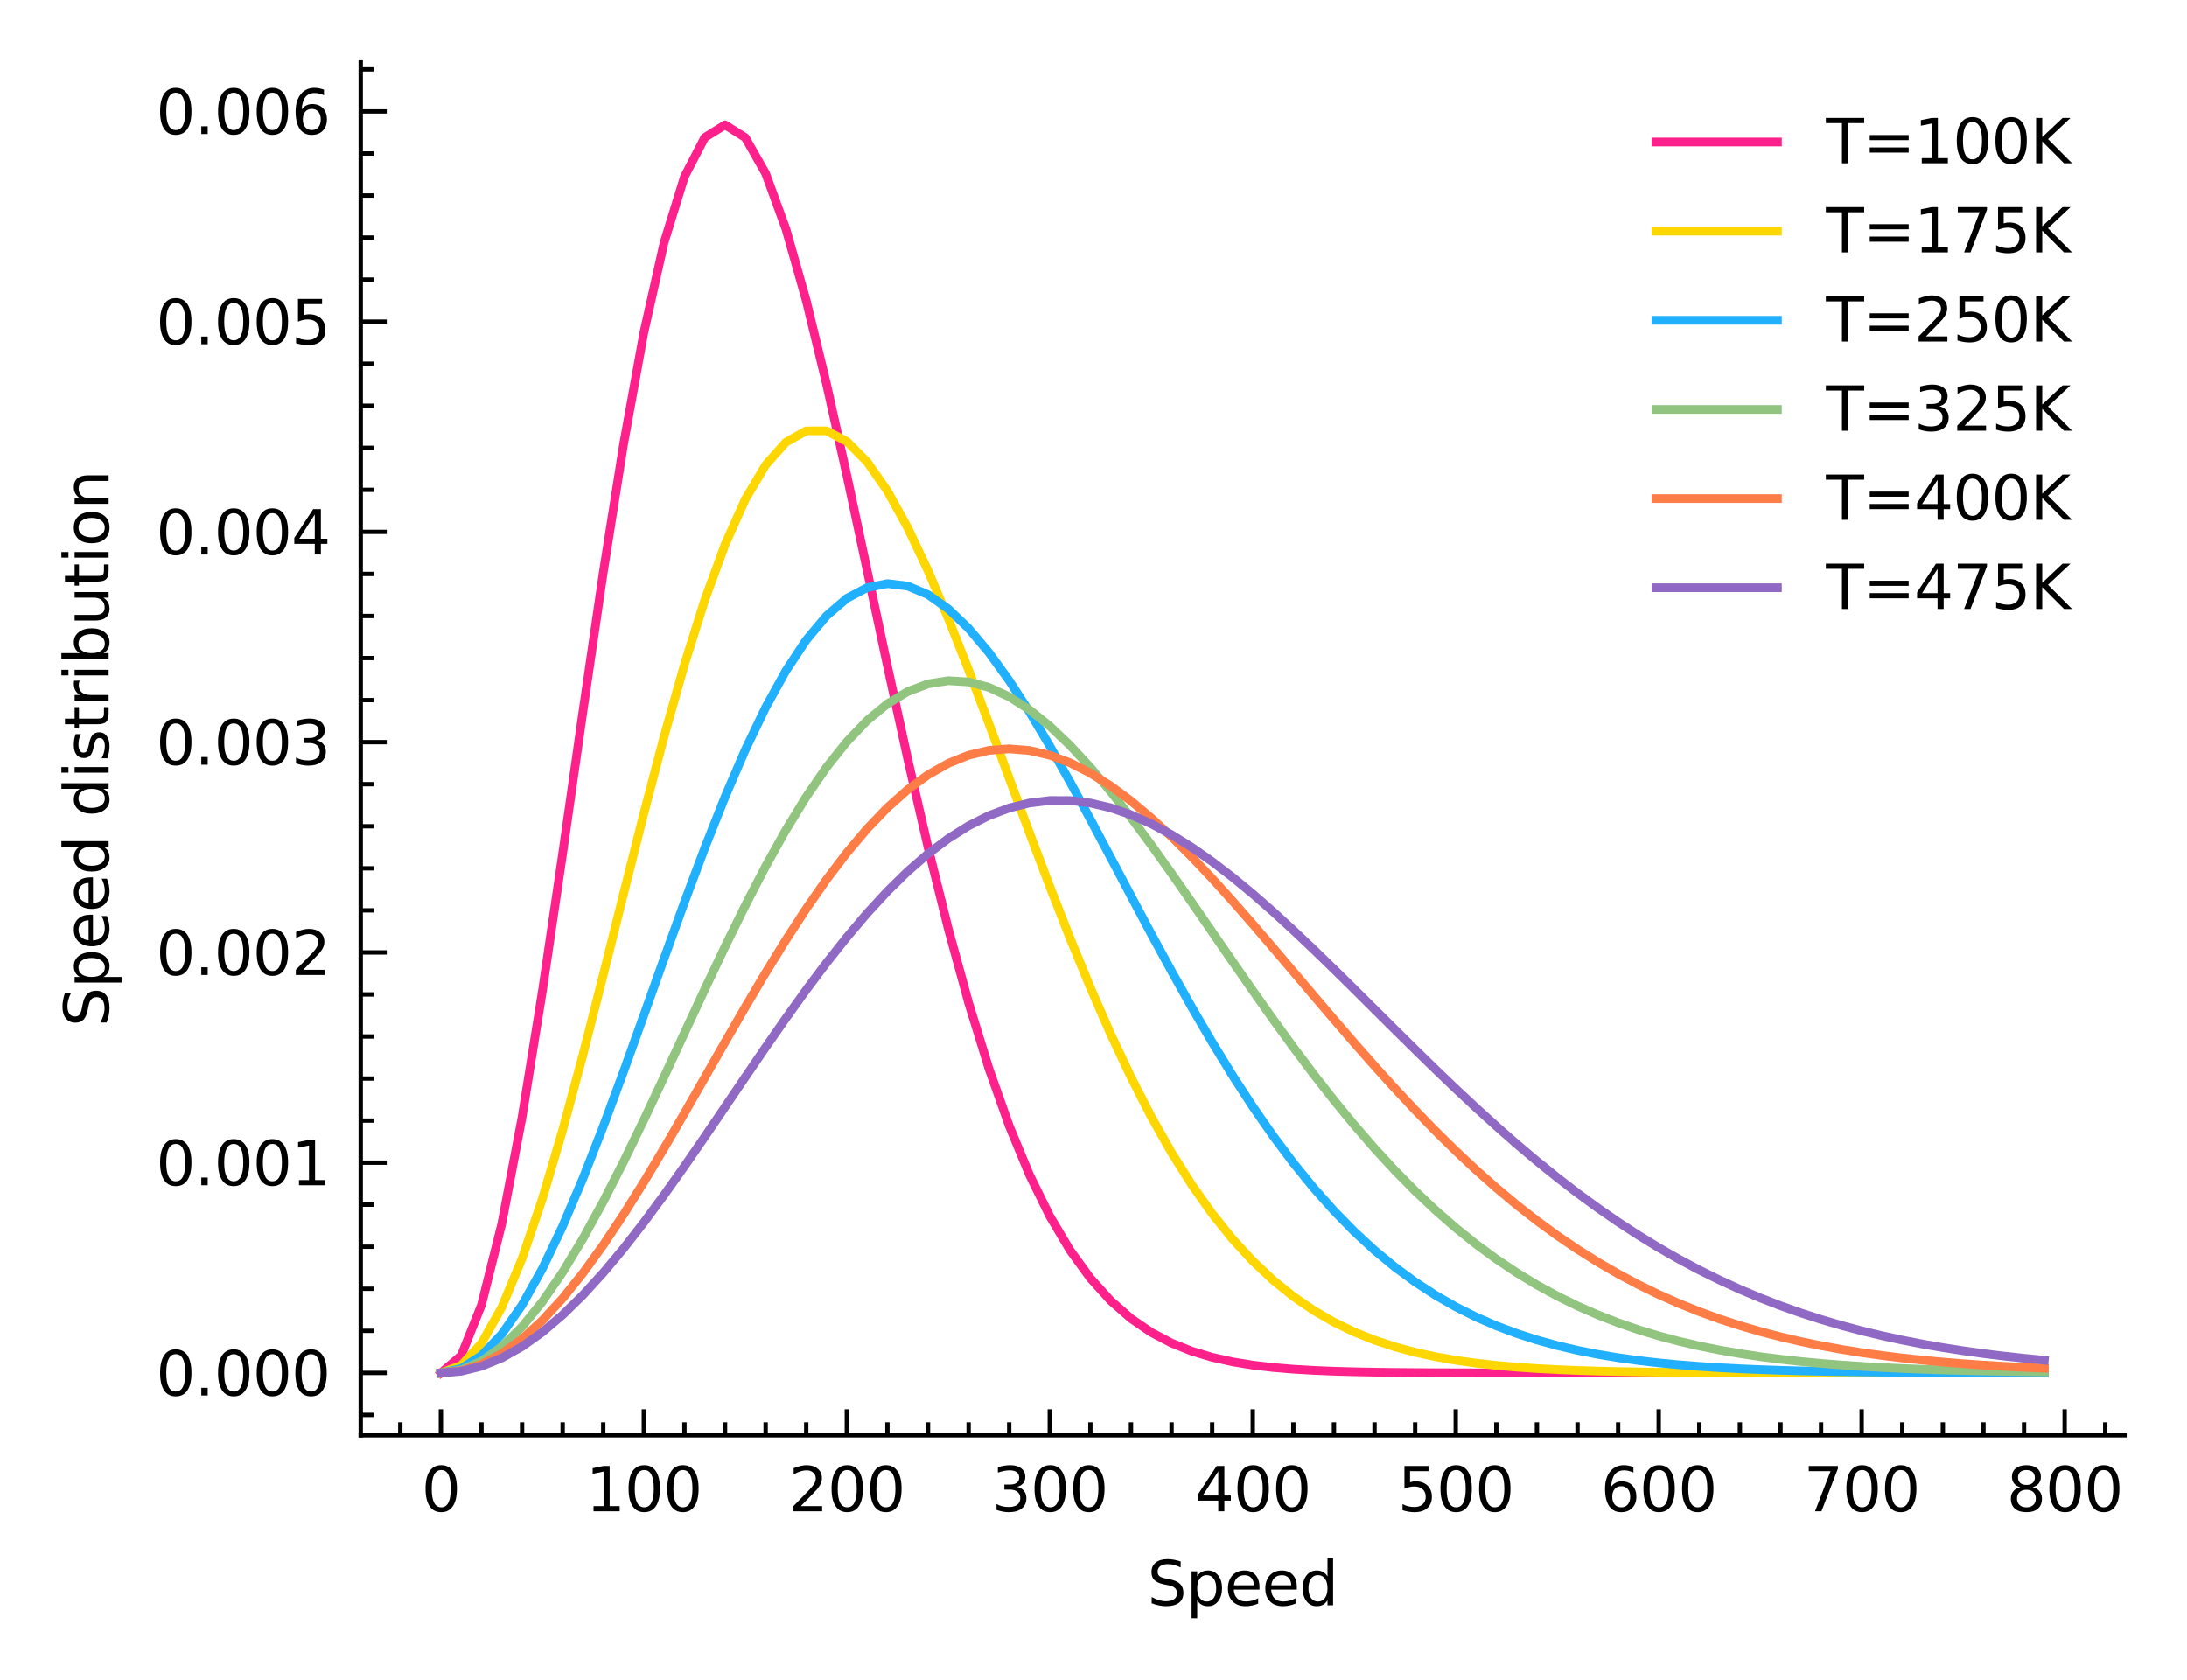 <?xml version="1.0" encoding="utf-8" standalone="no"?>
<!DOCTYPE svg PUBLIC "-//W3C//DTD SVG 1.1//EN"
  "http://www.w3.org/Graphics/SVG/1.1/DTD/svg11.dtd">
<svg xmlns:xlink="http://www.w3.org/1999/xlink" width="252pt" height="193.68pt" viewBox="0 0 252 193.68" xmlns="http://www.w3.org/2000/svg" version="1.1">
 <defs>
  <style type="text/css">*{stroke-linejoin: round; stroke-linecap: butt}</style>
 </defs>
 <g id="figure_1">
  <g id="patch_1">
   <path d="M 0 193.68 
L 252 193.68 
L 252 0 
L 0 0 
z
" style="fill: #ffffff"/>
  </g>
  <g id="axes_1">
   <g id="patch_2">
    <path d="M 41.565 165.431 
L 244.8 165.431 
L 244.8 7.2 
L 41.565 7.2 
z
" style="fill: #ffffff"/>
   </g>
   <g id="matplotlib.axis_1">
    <g id="xtick_1">
     <g id="line2d_1">
      <defs>
       <path id="m19a505dc4f" d="M 0 0 
L 0 -3 
" style="stroke: #000000; stroke-width: 0.5"/>
      </defs>
      <g>
       <use xlink:href="#m19a505dc4f" x="50.803" y="165.431" style="stroke: #000000; stroke-width: 0.5"/>
      </g>
     </g>
     <g id="text_1">
      <!-- $\mathdefault{0}$ -->
      <g transform="translate(48.563 174.25) scale(0.07 -0.07)">
       <defs>
        <path id="DejaVuSans-30" d="M 2034 4250 
Q 1547 4250 1301 3770 
Q 1056 3291 1056 2328 
Q 1056 1369 1301 889 
Q 1547 409 2034 409 
Q 2525 409 2770 889 
Q 3016 1369 3016 2328 
Q 3016 3291 2770 3770 
Q 2525 4250 2034 4250 
z
M 2034 4750 
Q 2819 4750 3233 4129 
Q 3647 3509 3647 2328 
Q 3647 1150 3233 529 
Q 2819 -91 2034 -91 
Q 1250 -91 836 529 
Q 422 1150 422 2328 
Q 422 3509 836 4129 
Q 1250 4750 2034 4750 
z
" transform="scale(0.016)"/>
       </defs>
       <use xlink:href="#DejaVuSans-30" transform="translate(0 0.781)"/>
      </g>
     </g>
    </g>
    <g id="xtick_2">
     <g id="line2d_2">
      <g>
       <use xlink:href="#m19a505dc4f" x="74.19" y="165.431" style="stroke: #000000; stroke-width: 0.5"/>
      </g>
     </g>
     <g id="text_2">
      <!-- $\mathdefault{100}$ -->
      <g transform="translate(67.505 174.25) scale(0.07 -0.07)">
       <defs>
        <path id="DejaVuSans-31" d="M 794 531 
L 1825 531 
L 1825 4091 
L 703 3866 
L 703 4441 
L 1819 4666 
L 2450 4666 
L 2450 531 
L 3481 531 
L 3481 0 
L 794 0 
L 794 531 
z
" transform="scale(0.016)"/>
       </defs>
       <use xlink:href="#DejaVuSans-31" transform="translate(0 0.781)"/>
       <use xlink:href="#DejaVuSans-30" transform="translate(63.623 0.781)"/>
       <use xlink:href="#DejaVuSans-30" transform="translate(127.246 0.781)"/>
      </g>
     </g>
    </g>
    <g id="xtick_3">
     <g id="line2d_3">
      <g>
       <use xlink:href="#m19a505dc4f" x="97.577" y="165.431" style="stroke: #000000; stroke-width: 0.5"/>
      </g>
     </g>
     <g id="text_3">
      <!-- $\mathdefault{200}$ -->
      <g transform="translate(90.892 174.25) scale(0.07 -0.07)">
       <defs>
        <path id="DejaVuSans-32" d="M 1228 531 
L 3431 531 
L 3431 0 
L 469 0 
L 469 531 
Q 828 903 1448 1529 
Q 2069 2156 2228 2338 
Q 2531 2678 2651 2914 
Q 2772 3150 2772 3378 
Q 2772 3750 2511 3984 
Q 2250 4219 1831 4219 
Q 1534 4219 1204 4116 
Q 875 4013 500 3803 
L 500 4441 
Q 881 4594 1212 4672 
Q 1544 4750 1819 4750 
Q 2544 4750 2975 4387 
Q 3406 4025 3406 3419 
Q 3406 3131 3298 2873 
Q 3191 2616 2906 2266 
Q 2828 2175 2409 1742 
Q 1991 1309 1228 531 
z
" transform="scale(0.016)"/>
       </defs>
       <use xlink:href="#DejaVuSans-32" transform="translate(0 0.781)"/>
       <use xlink:href="#DejaVuSans-30" transform="translate(63.623 0.781)"/>
       <use xlink:href="#DejaVuSans-30" transform="translate(127.246 0.781)"/>
      </g>
     </g>
    </g>
    <g id="xtick_4">
     <g id="line2d_4">
      <g>
       <use xlink:href="#m19a505dc4f" x="120.964" y="165.431" style="stroke: #000000; stroke-width: 0.5"/>
      </g>
     </g>
     <g id="text_4">
      <!-- $\mathdefault{300}$ -->
      <g transform="translate(114.279 174.25) scale(0.07 -0.07)">
       <defs>
        <path id="DejaVuSans-33" d="M 2597 2516 
Q 3050 2419 3304 2112 
Q 3559 1806 3559 1356 
Q 3559 666 3084 287 
Q 2609 -91 1734 -91 
Q 1441 -91 1130 -33 
Q 819 25 488 141 
L 488 750 
Q 750 597 1062 519 
Q 1375 441 1716 441 
Q 2309 441 2620 675 
Q 2931 909 2931 1356 
Q 2931 1769 2642 2001 
Q 2353 2234 1838 2234 
L 1294 2234 
L 1294 2753 
L 1863 2753 
Q 2328 2753 2575 2939 
Q 2822 3125 2822 3475 
Q 2822 3834 2567 4026 
Q 2313 4219 1838 4219 
Q 1578 4219 1281 4162 
Q 984 4106 628 3988 
L 628 4550 
Q 988 4650 1302 4700 
Q 1616 4750 1894 4750 
Q 2613 4750 3031 4423 
Q 3450 4097 3450 3541 
Q 3450 3153 3228 2886 
Q 3006 2619 2597 2516 
z
" transform="scale(0.016)"/>
       </defs>
       <use xlink:href="#DejaVuSans-33" transform="translate(0 0.781)"/>
       <use xlink:href="#DejaVuSans-30" transform="translate(63.623 0.781)"/>
       <use xlink:href="#DejaVuSans-30" transform="translate(127.246 0.781)"/>
      </g>
     </g>
    </g>
    <g id="xtick_5">
     <g id="line2d_5">
      <g>
       <use xlink:href="#m19a505dc4f" x="144.352" y="165.431" style="stroke: #000000; stroke-width: 0.5"/>
      </g>
     </g>
     <g id="text_5">
      <!-- $\mathdefault{400}$ -->
      <g transform="translate(137.667 174.25) scale(0.07 -0.07)">
       <defs>
        <path id="DejaVuSans-34" d="M 2419 4116 
L 825 1625 
L 2419 1625 
L 2419 4116 
z
M 2253 4666 
L 3047 4666 
L 3047 1625 
L 3713 1625 
L 3713 1100 
L 3047 1100 
L 3047 0 
L 2419 0 
L 2419 1100 
L 313 1100 
L 313 1709 
L 2253 4666 
z
" transform="scale(0.016)"/>
       </defs>
       <use xlink:href="#DejaVuSans-34" transform="translate(0 0.781)"/>
       <use xlink:href="#DejaVuSans-30" transform="translate(63.623 0.781)"/>
       <use xlink:href="#DejaVuSans-30" transform="translate(127.246 0.781)"/>
      </g>
     </g>
    </g>
    <g id="xtick_6">
     <g id="line2d_6">
      <g>
       <use xlink:href="#m19a505dc4f" x="167.739" y="165.431" style="stroke: #000000; stroke-width: 0.5"/>
      </g>
     </g>
     <g id="text_6">
      <!-- $\mathdefault{500}$ -->
      <g transform="translate(161.054 174.25) scale(0.07 -0.07)">
       <defs>
        <path id="DejaVuSans-35" d="M 691 4666 
L 3169 4666 
L 3169 4134 
L 1269 4134 
L 1269 2991 
Q 1406 3038 1543 3061 
Q 1681 3084 1819 3084 
Q 2600 3084 3056 2656 
Q 3513 2228 3513 1497 
Q 3513 744 3044 326 
Q 2575 -91 1722 -91 
Q 1428 -91 1123 -41 
Q 819 9 494 109 
L 494 744 
Q 775 591 1075 516 
Q 1375 441 1709 441 
Q 2250 441 2565 725 
Q 2881 1009 2881 1497 
Q 2881 1984 2565 2268 
Q 2250 2553 1709 2553 
Q 1456 2553 1204 2497 
Q 953 2441 691 2322 
L 691 4666 
z
" transform="scale(0.016)"/>
       </defs>
       <use xlink:href="#DejaVuSans-35" transform="translate(0 0.781)"/>
       <use xlink:href="#DejaVuSans-30" transform="translate(63.623 0.781)"/>
       <use xlink:href="#DejaVuSans-30" transform="translate(127.246 0.781)"/>
      </g>
     </g>
    </g>
    <g id="xtick_7">
     <g id="line2d_7">
      <g>
       <use xlink:href="#m19a505dc4f" x="191.126" y="165.431" style="stroke: #000000; stroke-width: 0.5"/>
      </g>
     </g>
     <g id="text_7">
      <!-- $\mathdefault{600}$ -->
      <g transform="translate(184.441 174.25) scale(0.07 -0.07)">
       <defs>
        <path id="DejaVuSans-36" d="M 2113 2584 
Q 1688 2584 1439 2293 
Q 1191 2003 1191 1497 
Q 1191 994 1439 701 
Q 1688 409 2113 409 
Q 2538 409 2786 701 
Q 3034 994 3034 1497 
Q 3034 2003 2786 2293 
Q 2538 2584 2113 2584 
z
M 3366 4563 
L 3366 3988 
Q 3128 4100 2886 4159 
Q 2644 4219 2406 4219 
Q 1781 4219 1451 3797 
Q 1122 3375 1075 2522 
Q 1259 2794 1537 2939 
Q 1816 3084 2150 3084 
Q 2853 3084 3261 2657 
Q 3669 2231 3669 1497 
Q 3669 778 3244 343 
Q 2819 -91 2113 -91 
Q 1303 -91 875 529 
Q 447 1150 447 2328 
Q 447 3434 972 4092 
Q 1497 4750 2381 4750 
Q 2619 4750 2861 4703 
Q 3103 4656 3366 4563 
z
" transform="scale(0.016)"/>
       </defs>
       <use xlink:href="#DejaVuSans-36" transform="translate(0 0.781)"/>
       <use xlink:href="#DejaVuSans-30" transform="translate(63.623 0.781)"/>
       <use xlink:href="#DejaVuSans-30" transform="translate(127.246 0.781)"/>
      </g>
     </g>
    </g>
    <g id="xtick_8">
     <g id="line2d_8">
      <g>
       <use xlink:href="#m19a505dc4f" x="214.513" y="165.431" style="stroke: #000000; stroke-width: 0.5"/>
      </g>
     </g>
     <g id="text_8">
      <!-- $\mathdefault{700}$ -->
      <g transform="translate(207.828 174.25) scale(0.07 -0.07)">
       <defs>
        <path id="DejaVuSans-37" d="M 525 4666 
L 3525 4666 
L 3525 4397 
L 1831 0 
L 1172 0 
L 2766 4134 
L 525 4134 
L 525 4666 
z
" transform="scale(0.016)"/>
       </defs>
       <use xlink:href="#DejaVuSans-37" transform="translate(0 0.781)"/>
       <use xlink:href="#DejaVuSans-30" transform="translate(63.623 0.781)"/>
       <use xlink:href="#DejaVuSans-30" transform="translate(127.246 0.781)"/>
      </g>
     </g>
    </g>
    <g id="xtick_9">
     <g id="line2d_9">
      <g>
       <use xlink:href="#m19a505dc4f" x="237.901" y="165.431" style="stroke: #000000; stroke-width: 0.5"/>
      </g>
     </g>
     <g id="text_9">
      <!-- $\mathdefault{800}$ -->
      <g transform="translate(231.216 174.25) scale(0.07 -0.07)">
       <defs>
        <path id="DejaVuSans-38" d="M 2034 2216 
Q 1584 2216 1326 1975 
Q 1069 1734 1069 1313 
Q 1069 891 1326 650 
Q 1584 409 2034 409 
Q 2484 409 2743 651 
Q 3003 894 3003 1313 
Q 3003 1734 2745 1975 
Q 2488 2216 2034 2216 
z
M 1403 2484 
Q 997 2584 770 2862 
Q 544 3141 544 3541 
Q 544 4100 942 4425 
Q 1341 4750 2034 4750 
Q 2731 4750 3128 4425 
Q 3525 4100 3525 3541 
Q 3525 3141 3298 2862 
Q 3072 2584 2669 2484 
Q 3125 2378 3379 2068 
Q 3634 1759 3634 1313 
Q 3634 634 3220 271 
Q 2806 -91 2034 -91 
Q 1263 -91 848 271 
Q 434 634 434 1313 
Q 434 1759 690 2068 
Q 947 2378 1403 2484 
z
M 1172 3481 
Q 1172 3119 1398 2916 
Q 1625 2713 2034 2713 
Q 2441 2713 2670 2916 
Q 2900 3119 2900 3481 
Q 2900 3844 2670 4047 
Q 2441 4250 2034 4250 
Q 1625 4250 1398 4047 
Q 1172 3844 1172 3481 
z
" transform="scale(0.016)"/>
       </defs>
       <use xlink:href="#DejaVuSans-38" transform="translate(0 0.781)"/>
       <use xlink:href="#DejaVuSans-30" transform="translate(63.623 0.781)"/>
       <use xlink:href="#DejaVuSans-30" transform="translate(127.246 0.781)"/>
      </g>
     </g>
    </g>
    <g id="xtick_10">
     <g id="line2d_10">
      <defs>
       <path id="me616d2ace2" d="M 0 0 
L 0 -1.5 
" style="stroke: #000000; stroke-width: 0.5"/>
      </defs>
      <g>
       <use xlink:href="#me616d2ace2" x="46.125" y="165.431" style="stroke: #000000; stroke-width: 0.5"/>
      </g>
     </g>
    </g>
    <g id="xtick_11">
     <g id="line2d_11">
      <g>
       <use xlink:href="#me616d2ace2" x="55.48" y="165.431" style="stroke: #000000; stroke-width: 0.5"/>
      </g>
     </g>
    </g>
    <g id="xtick_12">
     <g id="line2d_12">
      <g>
       <use xlink:href="#me616d2ace2" x="60.158" y="165.431" style="stroke: #000000; stroke-width: 0.5"/>
      </g>
     </g>
    </g>
    <g id="xtick_13">
     <g id="line2d_13">
      <g>
       <use xlink:href="#me616d2ace2" x="64.835" y="165.431" style="stroke: #000000; stroke-width: 0.5"/>
      </g>
     </g>
    </g>
    <g id="xtick_14">
     <g id="line2d_14">
      <g>
       <use xlink:href="#me616d2ace2" x="69.512" y="165.431" style="stroke: #000000; stroke-width: 0.5"/>
      </g>
     </g>
    </g>
    <g id="xtick_15">
     <g id="line2d_15">
      <g>
       <use xlink:href="#me616d2ace2" x="78.867" y="165.431" style="stroke: #000000; stroke-width: 0.5"/>
      </g>
     </g>
    </g>
    <g id="xtick_16">
     <g id="line2d_16">
      <g>
       <use xlink:href="#me616d2ace2" x="83.545" y="165.431" style="stroke: #000000; stroke-width: 0.5"/>
      </g>
     </g>
    </g>
    <g id="xtick_17">
     <g id="line2d_17">
      <g>
       <use xlink:href="#me616d2ace2" x="88.222" y="165.431" style="stroke: #000000; stroke-width: 0.5"/>
      </g>
     </g>
    </g>
    <g id="xtick_18">
     <g id="line2d_18">
      <g>
       <use xlink:href="#me616d2ace2" x="92.9" y="165.431" style="stroke: #000000; stroke-width: 0.5"/>
      </g>
     </g>
    </g>
    <g id="xtick_19">
     <g id="line2d_19">
      <g>
       <use xlink:href="#me616d2ace2" x="102.255" y="165.431" style="stroke: #000000; stroke-width: 0.5"/>
      </g>
     </g>
    </g>
    <g id="xtick_20">
     <g id="line2d_20">
      <g>
       <use xlink:href="#me616d2ace2" x="106.932" y="165.431" style="stroke: #000000; stroke-width: 0.5"/>
      </g>
     </g>
    </g>
    <g id="xtick_21">
     <g id="line2d_21">
      <g>
       <use xlink:href="#me616d2ace2" x="111.61" y="165.431" style="stroke: #000000; stroke-width: 0.5"/>
      </g>
     </g>
    </g>
    <g id="xtick_22">
     <g id="line2d_22">
      <g>
       <use xlink:href="#me616d2ace2" x="116.287" y="165.431" style="stroke: #000000; stroke-width: 0.5"/>
      </g>
     </g>
    </g>
    <g id="xtick_23">
     <g id="line2d_23">
      <g>
       <use xlink:href="#me616d2ace2" x="125.642" y="165.431" style="stroke: #000000; stroke-width: 0.5"/>
      </g>
     </g>
    </g>
    <g id="xtick_24">
     <g id="line2d_24">
      <g>
       <use xlink:href="#me616d2ace2" x="130.319" y="165.431" style="stroke: #000000; stroke-width: 0.5"/>
      </g>
     </g>
    </g>
    <g id="xtick_25">
     <g id="line2d_25">
      <g>
       <use xlink:href="#me616d2ace2" x="134.997" y="165.431" style="stroke: #000000; stroke-width: 0.5"/>
      </g>
     </g>
    </g>
    <g id="xtick_26">
     <g id="line2d_26">
      <g>
       <use xlink:href="#me616d2ace2" x="139.674" y="165.431" style="stroke: #000000; stroke-width: 0.5"/>
      </g>
     </g>
    </g>
    <g id="xtick_27">
     <g id="line2d_27">
      <g>
       <use xlink:href="#me616d2ace2" x="149.029" y="165.431" style="stroke: #000000; stroke-width: 0.5"/>
      </g>
     </g>
    </g>
    <g id="xtick_28">
     <g id="line2d_28">
      <g>
       <use xlink:href="#me616d2ace2" x="153.707" y="165.431" style="stroke: #000000; stroke-width: 0.5"/>
      </g>
     </g>
    </g>
    <g id="xtick_29">
     <g id="line2d_29">
      <g>
       <use xlink:href="#me616d2ace2" x="158.384" y="165.431" style="stroke: #000000; stroke-width: 0.5"/>
      </g>
     </g>
    </g>
    <g id="xtick_30">
     <g id="line2d_30">
      <g>
       <use xlink:href="#me616d2ace2" x="163.062" y="165.431" style="stroke: #000000; stroke-width: 0.5"/>
      </g>
     </g>
    </g>
    <g id="xtick_31">
     <g id="line2d_31">
      <g>
       <use xlink:href="#me616d2ace2" x="172.416" y="165.431" style="stroke: #000000; stroke-width: 0.5"/>
      </g>
     </g>
    </g>
    <g id="xtick_32">
     <g id="line2d_32">
      <g>
       <use xlink:href="#me616d2ace2" x="177.094" y="165.431" style="stroke: #000000; stroke-width: 0.5"/>
      </g>
     </g>
    </g>
    <g id="xtick_33">
     <g id="line2d_33">
      <g>
       <use xlink:href="#me616d2ace2" x="181.771" y="165.431" style="stroke: #000000; stroke-width: 0.5"/>
      </g>
     </g>
    </g>
    <g id="xtick_34">
     <g id="line2d_34">
      <g>
       <use xlink:href="#me616d2ace2" x="186.449" y="165.431" style="stroke: #000000; stroke-width: 0.5"/>
      </g>
     </g>
    </g>
    <g id="xtick_35">
     <g id="line2d_35">
      <g>
       <use xlink:href="#me616d2ace2" x="195.804" y="165.431" style="stroke: #000000; stroke-width: 0.5"/>
      </g>
     </g>
    </g>
    <g id="xtick_36">
     <g id="line2d_36">
      <g>
       <use xlink:href="#me616d2ace2" x="200.481" y="165.431" style="stroke: #000000; stroke-width: 0.5"/>
      </g>
     </g>
    </g>
    <g id="xtick_37">
     <g id="line2d_37">
      <g>
       <use xlink:href="#me616d2ace2" x="205.159" y="165.431" style="stroke: #000000; stroke-width: 0.5"/>
      </g>
     </g>
    </g>
    <g id="xtick_38">
     <g id="line2d_38">
      <g>
       <use xlink:href="#me616d2ace2" x="209.836" y="165.431" style="stroke: #000000; stroke-width: 0.5"/>
      </g>
     </g>
    </g>
    <g id="xtick_39">
     <g id="line2d_39">
      <g>
       <use xlink:href="#me616d2ace2" x="219.191" y="165.431" style="stroke: #000000; stroke-width: 0.5"/>
      </g>
     </g>
    </g>
    <g id="xtick_40">
     <g id="line2d_40">
      <g>
       <use xlink:href="#me616d2ace2" x="223.868" y="165.431" style="stroke: #000000; stroke-width: 0.5"/>
      </g>
     </g>
    </g>
    <g id="xtick_41">
     <g id="line2d_41">
      <g>
       <use xlink:href="#me616d2ace2" x="228.546" y="165.431" style="stroke: #000000; stroke-width: 0.5"/>
      </g>
     </g>
    </g>
    <g id="xtick_42">
     <g id="line2d_42">
      <g>
       <use xlink:href="#me616d2ace2" x="233.223" y="165.431" style="stroke: #000000; stroke-width: 0.5"/>
      </g>
     </g>
    </g>
    <g id="xtick_43">
     <g id="line2d_43">
      <g>
       <use xlink:href="#me616d2ace2" x="242.578" y="165.431" style="stroke: #000000; stroke-width: 0.5"/>
      </g>
     </g>
    </g>
    <g id="text_10">
     <!-- Speed -->
     <g transform="translate(132.209 185.024) scale(0.07 -0.07)">
      <defs>
       <path id="DejaVuSans-53" d="M 3425 4513 
L 3425 3897 
Q 3066 4069 2747 4153 
Q 2428 4238 2131 4238 
Q 1616 4238 1336 4038 
Q 1056 3838 1056 3469 
Q 1056 3159 1242 3001 
Q 1428 2844 1947 2747 
L 2328 2669 
Q 3034 2534 3370 2195 
Q 3706 1856 3706 1288 
Q 3706 609 3251 259 
Q 2797 -91 1919 -91 
Q 1588 -91 1214 -16 
Q 841 59 441 206 
L 441 856 
Q 825 641 1194 531 
Q 1563 422 1919 422 
Q 2459 422 2753 634 
Q 3047 847 3047 1241 
Q 3047 1584 2836 1778 
Q 2625 1972 2144 2069 
L 1759 2144 
Q 1053 2284 737 2584 
Q 422 2884 422 3419 
Q 422 4038 858 4394 
Q 1294 4750 2059 4750 
Q 2388 4750 2728 4690 
Q 3069 4631 3425 4513 
z
" transform="scale(0.016)"/>
       <path id="DejaVuSans-70" d="M 1159 525 
L 1159 -1331 
L 581 -1331 
L 581 3500 
L 1159 3500 
L 1159 2969 
Q 1341 3281 1617 3432 
Q 1894 3584 2278 3584 
Q 2916 3584 3314 3078 
Q 3713 2572 3713 1747 
Q 3713 922 3314 415 
Q 2916 -91 2278 -91 
Q 1894 -91 1617 61 
Q 1341 213 1159 525 
z
M 3116 1747 
Q 3116 2381 2855 2742 
Q 2594 3103 2138 3103 
Q 1681 3103 1420 2742 
Q 1159 2381 1159 1747 
Q 1159 1113 1420 752 
Q 1681 391 2138 391 
Q 2594 391 2855 752 
Q 3116 1113 3116 1747 
z
" transform="scale(0.016)"/>
       <path id="DejaVuSans-65" d="M 3597 1894 
L 3597 1613 
L 953 1613 
Q 991 1019 1311 708 
Q 1631 397 2203 397 
Q 2534 397 2845 478 
Q 3156 559 3463 722 
L 3463 178 
Q 3153 47 2828 -22 
Q 2503 -91 2169 -91 
Q 1331 -91 842 396 
Q 353 884 353 1716 
Q 353 2575 817 3079 
Q 1281 3584 2069 3584 
Q 2775 3584 3186 3129 
Q 3597 2675 3597 1894 
z
M 3022 2063 
Q 3016 2534 2758 2815 
Q 2500 3097 2075 3097 
Q 1594 3097 1305 2825 
Q 1016 2553 972 2059 
L 3022 2063 
z
" transform="scale(0.016)"/>
       <path id="DejaVuSans-64" d="M 2906 2969 
L 2906 4863 
L 3481 4863 
L 3481 0 
L 2906 0 
L 2906 525 
Q 2725 213 2448 61 
Q 2172 -91 1784 -91 
Q 1150 -91 751 415 
Q 353 922 353 1747 
Q 353 2572 751 3078 
Q 1150 3584 1784 3584 
Q 2172 3584 2448 3432 
Q 2725 3281 2906 2969 
z
M 947 1747 
Q 947 1113 1208 752 
Q 1469 391 1925 391 
Q 2381 391 2643 752 
Q 2906 1113 2906 1747 
Q 2906 2381 2643 2742 
Q 2381 3103 1925 3103 
Q 1469 3103 1208 2742 
Q 947 2381 947 1747 
z
" transform="scale(0.016)"/>
      </defs>
      <use xlink:href="#DejaVuSans-53"/>
      <use xlink:href="#DejaVuSans-70" x="63.477"/>
      <use xlink:href="#DejaVuSans-65" x="126.953"/>
      <use xlink:href="#DejaVuSans-65" x="188.477"/>
      <use xlink:href="#DejaVuSans-64" x="250"/>
     </g>
    </g>
   </g>
   <g id="matplotlib.axis_2">
    <g id="ytick_1">
     <g id="line2d_44">
      <defs>
       <path id="m102fa3e9bb" d="M 0 0 
L 3 0 
" style="stroke: #000000; stroke-width: 0.5"/>
      </defs>
      <g>
       <use xlink:href="#m102fa3e9bb" x="41.565" y="158.238" style="stroke: #000000; stroke-width: 0.5"/>
      </g>
     </g>
     <g id="text_11">
      <!-- $\mathdefault{0.000}$ -->
      <g transform="translate(17.975 160.898) scale(0.07 -0.07)">
       <defs>
        <path id="DejaVuSans-2e" d="M 684 794 
L 1344 794 
L 1344 0 
L 684 0 
L 684 794 
z
" transform="scale(0.016)"/>
       </defs>
       <use xlink:href="#DejaVuSans-30" transform="translate(0 0.781)"/>
       <use xlink:href="#DejaVuSans-2e" transform="translate(63.623 0.781)"/>
       <use xlink:href="#DejaVuSans-30" transform="translate(95.41 0.781)"/>
       <use xlink:href="#DejaVuSans-30" transform="translate(159.033 0.781)"/>
       <use xlink:href="#DejaVuSans-30" transform="translate(222.656 0.781)"/>
      </g>
     </g>
    </g>
    <g id="ytick_2">
     <g id="line2d_45">
      <g>
       <use xlink:href="#m102fa3e9bb" x="41.565" y="134.006" style="stroke: #000000; stroke-width: 0.5"/>
      </g>
     </g>
     <g id="text_12">
      <!-- $\mathdefault{0.001}$ -->
      <g transform="translate(17.975 136.665) scale(0.07 -0.07)">
       <use xlink:href="#DejaVuSans-30" transform="translate(0 0.781)"/>
       <use xlink:href="#DejaVuSans-2e" transform="translate(63.623 0.781)"/>
       <use xlink:href="#DejaVuSans-30" transform="translate(95.41 0.781)"/>
       <use xlink:href="#DejaVuSans-30" transform="translate(159.033 0.781)"/>
       <use xlink:href="#DejaVuSans-31" transform="translate(222.656 0.781)"/>
      </g>
     </g>
    </g>
    <g id="ytick_3">
     <g id="line2d_46">
      <g>
       <use xlink:href="#m102fa3e9bb" x="41.565" y="109.773" style="stroke: #000000; stroke-width: 0.5"/>
      </g>
     </g>
     <g id="text_13">
      <!-- $\mathdefault{0.002}$ -->
      <g transform="translate(17.975 112.433) scale(0.07 -0.07)">
       <use xlink:href="#DejaVuSans-30" transform="translate(0 0.781)"/>
       <use xlink:href="#DejaVuSans-2e" transform="translate(63.623 0.781)"/>
       <use xlink:href="#DejaVuSans-30" transform="translate(95.41 0.781)"/>
       <use xlink:href="#DejaVuSans-30" transform="translate(159.033 0.781)"/>
       <use xlink:href="#DejaVuSans-32" transform="translate(222.656 0.781)"/>
      </g>
     </g>
    </g>
    <g id="ytick_4">
     <g id="line2d_47">
      <g>
       <use xlink:href="#m102fa3e9bb" x="41.565" y="85.541" style="stroke: #000000; stroke-width: 0.5"/>
      </g>
     </g>
     <g id="text_14">
      <!-- $\mathdefault{0.003}$ -->
      <g transform="translate(17.975 88.2) scale(0.07 -0.07)">
       <use xlink:href="#DejaVuSans-30" transform="translate(0 0.781)"/>
       <use xlink:href="#DejaVuSans-2e" transform="translate(63.623 0.781)"/>
       <use xlink:href="#DejaVuSans-30" transform="translate(95.41 0.781)"/>
       <use xlink:href="#DejaVuSans-30" transform="translate(159.033 0.781)"/>
       <use xlink:href="#DejaVuSans-33" transform="translate(222.656 0.781)"/>
      </g>
     </g>
    </g>
    <g id="ytick_5">
     <g id="line2d_48">
      <g>
       <use xlink:href="#m102fa3e9bb" x="41.565" y="61.308" style="stroke: #000000; stroke-width: 0.5"/>
      </g>
     </g>
     <g id="text_15">
      <!-- $\mathdefault{0.004}$ -->
      <g transform="translate(17.975 63.968) scale(0.07 -0.07)">
       <use xlink:href="#DejaVuSans-30" transform="translate(0 0.781)"/>
       <use xlink:href="#DejaVuSans-2e" transform="translate(63.623 0.781)"/>
       <use xlink:href="#DejaVuSans-30" transform="translate(95.41 0.781)"/>
       <use xlink:href="#DejaVuSans-30" transform="translate(159.033 0.781)"/>
       <use xlink:href="#DejaVuSans-34" transform="translate(222.656 0.781)"/>
      </g>
     </g>
    </g>
    <g id="ytick_6">
     <g id="line2d_49">
      <g>
       <use xlink:href="#m102fa3e9bb" x="41.565" y="37.076" style="stroke: #000000; stroke-width: 0.5"/>
      </g>
     </g>
     <g id="text_16">
      <!-- $\mathdefault{0.005}$ -->
      <g transform="translate(17.975 39.735) scale(0.07 -0.07)">
       <use xlink:href="#DejaVuSans-30" transform="translate(0 0.781)"/>
       <use xlink:href="#DejaVuSans-2e" transform="translate(63.623 0.781)"/>
       <use xlink:href="#DejaVuSans-30" transform="translate(95.41 0.781)"/>
       <use xlink:href="#DejaVuSans-30" transform="translate(159.033 0.781)"/>
       <use xlink:href="#DejaVuSans-35" transform="translate(222.656 0.781)"/>
      </g>
     </g>
    </g>
    <g id="ytick_7">
     <g id="line2d_50">
      <g>
       <use xlink:href="#m102fa3e9bb" x="41.565" y="12.843" style="stroke: #000000; stroke-width: 0.5"/>
      </g>
     </g>
     <g id="text_17">
      <!-- $\mathdefault{0.006}$ -->
      <g transform="translate(17.975 15.502) scale(0.07 -0.07)">
       <use xlink:href="#DejaVuSans-30" transform="translate(0 0.781)"/>
       <use xlink:href="#DejaVuSans-2e" transform="translate(63.623 0.781)"/>
       <use xlink:href="#DejaVuSans-30" transform="translate(95.41 0.781)"/>
       <use xlink:href="#DejaVuSans-30" transform="translate(159.033 0.781)"/>
       <use xlink:href="#DejaVuSans-36" transform="translate(222.656 0.781)"/>
      </g>
     </g>
    </g>
    <g id="ytick_8">
     <g id="line2d_51">
      <defs>
       <path id="md997b02f9d" d="M 0 0 
L 1.5 0 
" style="stroke: #000000; stroke-width: 0.5"/>
      </defs>
      <g>
       <use xlink:href="#md997b02f9d" x="41.565" y="163.085" style="stroke: #000000; stroke-width: 0.5"/>
      </g>
     </g>
    </g>
    <g id="ytick_9">
     <g id="line2d_52">
      <g>
       <use xlink:href="#md997b02f9d" x="41.565" y="153.392" style="stroke: #000000; stroke-width: 0.5"/>
      </g>
     </g>
    </g>
    <g id="ytick_10">
     <g id="line2d_53">
      <g>
       <use xlink:href="#md997b02f9d" x="41.565" y="148.545" style="stroke: #000000; stroke-width: 0.5"/>
      </g>
     </g>
    </g>
    <g id="ytick_11">
     <g id="line2d_54">
      <g>
       <use xlink:href="#md997b02f9d" x="41.565" y="143.699" style="stroke: #000000; stroke-width: 0.5"/>
      </g>
     </g>
    </g>
    <g id="ytick_12">
     <g id="line2d_55">
      <g>
       <use xlink:href="#md997b02f9d" x="41.565" y="138.852" style="stroke: #000000; stroke-width: 0.5"/>
      </g>
     </g>
    </g>
    <g id="ytick_13">
     <g id="line2d_56">
      <g>
       <use xlink:href="#md997b02f9d" x="41.565" y="129.159" style="stroke: #000000; stroke-width: 0.5"/>
      </g>
     </g>
    </g>
    <g id="ytick_14">
     <g id="line2d_57">
      <g>
       <use xlink:href="#md997b02f9d" x="41.565" y="124.313" style="stroke: #000000; stroke-width: 0.5"/>
      </g>
     </g>
    </g>
    <g id="ytick_15">
     <g id="line2d_58">
      <g>
       <use xlink:href="#md997b02f9d" x="41.565" y="119.466" style="stroke: #000000; stroke-width: 0.5"/>
      </g>
     </g>
    </g>
    <g id="ytick_16">
     <g id="line2d_59">
      <g>
       <use xlink:href="#md997b02f9d" x="41.565" y="114.62" style="stroke: #000000; stroke-width: 0.5"/>
      </g>
     </g>
    </g>
    <g id="ytick_17">
     <g id="line2d_60">
      <g>
       <use xlink:href="#md997b02f9d" x="41.565" y="104.927" style="stroke: #000000; stroke-width: 0.5"/>
      </g>
     </g>
    </g>
    <g id="ytick_18">
     <g id="line2d_61">
      <g>
       <use xlink:href="#md997b02f9d" x="41.565" y="100.08" style="stroke: #000000; stroke-width: 0.5"/>
      </g>
     </g>
    </g>
    <g id="ytick_19">
     <g id="line2d_62">
      <g>
       <use xlink:href="#md997b02f9d" x="41.565" y="95.234" style="stroke: #000000; stroke-width: 0.5"/>
      </g>
     </g>
    </g>
    <g id="ytick_20">
     <g id="line2d_63">
      <g>
       <use xlink:href="#md997b02f9d" x="41.565" y="90.387" style="stroke: #000000; stroke-width: 0.5"/>
      </g>
     </g>
    </g>
    <g id="ytick_21">
     <g id="line2d_64">
      <g>
       <use xlink:href="#md997b02f9d" x="41.565" y="80.694" style="stroke: #000000; stroke-width: 0.5"/>
      </g>
     </g>
    </g>
    <g id="ytick_22">
     <g id="line2d_65">
      <g>
       <use xlink:href="#md997b02f9d" x="41.565" y="75.848" style="stroke: #000000; stroke-width: 0.5"/>
      </g>
     </g>
    </g>
    <g id="ytick_23">
     <g id="line2d_66">
      <g>
       <use xlink:href="#md997b02f9d" x="41.565" y="71.001" style="stroke: #000000; stroke-width: 0.5"/>
      </g>
     </g>
    </g>
    <g id="ytick_24">
     <g id="line2d_67">
      <g>
       <use xlink:href="#md997b02f9d" x="41.565" y="66.155" style="stroke: #000000; stroke-width: 0.5"/>
      </g>
     </g>
    </g>
    <g id="ytick_25">
     <g id="line2d_68">
      <g>
       <use xlink:href="#md997b02f9d" x="41.565" y="56.462" style="stroke: #000000; stroke-width: 0.5"/>
      </g>
     </g>
    </g>
    <g id="ytick_26">
     <g id="line2d_69">
      <g>
       <use xlink:href="#md997b02f9d" x="41.565" y="51.615" style="stroke: #000000; stroke-width: 0.5"/>
      </g>
     </g>
    </g>
    <g id="ytick_27">
     <g id="line2d_70">
      <g>
       <use xlink:href="#md997b02f9d" x="41.565" y="46.769" style="stroke: #000000; stroke-width: 0.5"/>
      </g>
     </g>
    </g>
    <g id="ytick_28">
     <g id="line2d_71">
      <g>
       <use xlink:href="#md997b02f9d" x="41.565" y="41.922" style="stroke: #000000; stroke-width: 0.5"/>
      </g>
     </g>
    </g>
    <g id="ytick_29">
     <g id="line2d_72">
      <g>
       <use xlink:href="#md997b02f9d" x="41.565" y="32.229" style="stroke: #000000; stroke-width: 0.5"/>
      </g>
     </g>
    </g>
    <g id="ytick_30">
     <g id="line2d_73">
      <g>
       <use xlink:href="#md997b02f9d" x="41.565" y="27.383" style="stroke: #000000; stroke-width: 0.5"/>
      </g>
     </g>
    </g>
    <g id="ytick_31">
     <g id="line2d_74">
      <g>
       <use xlink:href="#md997b02f9d" x="41.565" y="22.536" style="stroke: #000000; stroke-width: 0.5"/>
      </g>
     </g>
    </g>
    <g id="ytick_32">
     <g id="line2d_75">
      <g>
       <use xlink:href="#md997b02f9d" x="41.565" y="17.69" style="stroke: #000000; stroke-width: 0.5"/>
      </g>
     </g>
    </g>
    <g id="ytick_33">
     <g id="line2d_76">
      <g>
       <use xlink:href="#md997b02f9d" x="41.565" y="7.996" style="stroke: #000000; stroke-width: 0.5"/>
      </g>
     </g>
    </g>
    <g id="text_18">
     <!-- Speed distribution -->
     <g transform="translate(12.519 118.346) rotate(-90) scale(0.07 -0.07)">
      <defs>
       <path id="DejaVuSans-20" transform="scale(0.016)"/>
       <path id="DejaVuSans-69" d="M 603 3500 
L 1178 3500 
L 1178 0 
L 603 0 
L 603 3500 
z
M 603 4863 
L 1178 4863 
L 1178 4134 
L 603 4134 
L 603 4863 
z
" transform="scale(0.016)"/>
       <path id="DejaVuSans-73" d="M 2834 3397 
L 2834 2853 
Q 2591 2978 2328 3040 
Q 2066 3103 1784 3103 
Q 1356 3103 1142 2972 
Q 928 2841 928 2578 
Q 928 2378 1081 2264 
Q 1234 2150 1697 2047 
L 1894 2003 
Q 2506 1872 2764 1633 
Q 3022 1394 3022 966 
Q 3022 478 2636 193 
Q 2250 -91 1575 -91 
Q 1294 -91 989 -36 
Q 684 19 347 128 
L 347 722 
Q 666 556 975 473 
Q 1284 391 1588 391 
Q 1994 391 2212 530 
Q 2431 669 2431 922 
Q 2431 1156 2273 1281 
Q 2116 1406 1581 1522 
L 1381 1569 
Q 847 1681 609 1914 
Q 372 2147 372 2553 
Q 372 3047 722 3315 
Q 1072 3584 1716 3584 
Q 2034 3584 2315 3537 
Q 2597 3491 2834 3397 
z
" transform="scale(0.016)"/>
       <path id="DejaVuSans-74" d="M 1172 4494 
L 1172 3500 
L 2356 3500 
L 2356 3053 
L 1172 3053 
L 1172 1153 
Q 1172 725 1289 603 
Q 1406 481 1766 481 
L 2356 481 
L 2356 0 
L 1766 0 
Q 1100 0 847 248 
Q 594 497 594 1153 
L 594 3053 
L 172 3053 
L 172 3500 
L 594 3500 
L 594 4494 
L 1172 4494 
z
" transform="scale(0.016)"/>
       <path id="DejaVuSans-72" d="M 2631 2963 
Q 2534 3019 2420 3045 
Q 2306 3072 2169 3072 
Q 1681 3072 1420 2755 
Q 1159 2438 1159 1844 
L 1159 0 
L 581 0 
L 581 3500 
L 1159 3500 
L 1159 2956 
Q 1341 3275 1631 3429 
Q 1922 3584 2338 3584 
Q 2397 3584 2469 3576 
Q 2541 3569 2628 3553 
L 2631 2963 
z
" transform="scale(0.016)"/>
       <path id="DejaVuSans-62" d="M 3116 1747 
Q 3116 2381 2855 2742 
Q 2594 3103 2138 3103 
Q 1681 3103 1420 2742 
Q 1159 2381 1159 1747 
Q 1159 1113 1420 752 
Q 1681 391 2138 391 
Q 2594 391 2855 752 
Q 3116 1113 3116 1747 
z
M 1159 2969 
Q 1341 3281 1617 3432 
Q 1894 3584 2278 3584 
Q 2916 3584 3314 3078 
Q 3713 2572 3713 1747 
Q 3713 922 3314 415 
Q 2916 -91 2278 -91 
Q 1894 -91 1617 61 
Q 1341 213 1159 525 
L 1159 0 
L 581 0 
L 581 4863 
L 1159 4863 
L 1159 2969 
z
" transform="scale(0.016)"/>
       <path id="DejaVuSans-75" d="M 544 1381 
L 544 3500 
L 1119 3500 
L 1119 1403 
Q 1119 906 1312 657 
Q 1506 409 1894 409 
Q 2359 409 2629 706 
Q 2900 1003 2900 1516 
L 2900 3500 
L 3475 3500 
L 3475 0 
L 2900 0 
L 2900 538 
Q 2691 219 2414 64 
Q 2138 -91 1772 -91 
Q 1169 -91 856 284 
Q 544 659 544 1381 
z
M 1991 3584 
L 1991 3584 
z
" transform="scale(0.016)"/>
       <path id="DejaVuSans-6f" d="M 1959 3097 
Q 1497 3097 1228 2736 
Q 959 2375 959 1747 
Q 959 1119 1226 758 
Q 1494 397 1959 397 
Q 2419 397 2687 759 
Q 2956 1122 2956 1747 
Q 2956 2369 2687 2733 
Q 2419 3097 1959 3097 
z
M 1959 3584 
Q 2709 3584 3137 3096 
Q 3566 2609 3566 1747 
Q 3566 888 3137 398 
Q 2709 -91 1959 -91 
Q 1206 -91 779 398 
Q 353 888 353 1747 
Q 353 2609 779 3096 
Q 1206 3584 1959 3584 
z
" transform="scale(0.016)"/>
       <path id="DejaVuSans-6e" d="M 3513 2113 
L 3513 0 
L 2938 0 
L 2938 2094 
Q 2938 2591 2744 2837 
Q 2550 3084 2163 3084 
Q 1697 3084 1428 2787 
Q 1159 2491 1159 1978 
L 1159 0 
L 581 0 
L 581 3500 
L 1159 3500 
L 1159 2956 
Q 1366 3272 1645 3428 
Q 1925 3584 2291 3584 
Q 2894 3584 3203 3211 
Q 3513 2838 3513 2113 
z
" transform="scale(0.016)"/>
      </defs>
      <use xlink:href="#DejaVuSans-53"/>
      <use xlink:href="#DejaVuSans-70" x="63.477"/>
      <use xlink:href="#DejaVuSans-65" x="126.953"/>
      <use xlink:href="#DejaVuSans-65" x="188.477"/>
      <use xlink:href="#DejaVuSans-64" x="250"/>
      <use xlink:href="#DejaVuSans-20" x="313.477"/>
      <use xlink:href="#DejaVuSans-64" x="345.264"/>
      <use xlink:href="#DejaVuSans-69" x="408.74"/>
      <use xlink:href="#DejaVuSans-73" x="436.523"/>
      <use xlink:href="#DejaVuSans-74" x="488.623"/>
      <use xlink:href="#DejaVuSans-72" x="527.832"/>
      <use xlink:href="#DejaVuSans-69" x="568.945"/>
      <use xlink:href="#DejaVuSans-62" x="596.729"/>
      <use xlink:href="#DejaVuSans-75" x="660.205"/>
      <use xlink:href="#DejaVuSans-74" x="723.584"/>
      <use xlink:href="#DejaVuSans-69" x="762.793"/>
      <use xlink:href="#DejaVuSans-6f" x="790.576"/>
      <use xlink:href="#DejaVuSans-6e" x="851.758"/>
     </g>
    </g>
   </g>
   <g id="line2d_77">
    <path d="M 50.803 158.238 
L 53.141 156.25 
L 55.48 150.404 
L 57.819 141.056 
L 60.158 128.766 
L 62.496 114.259 
L 64.835 98.372 
L 67.174 81.993 
L 69.512 66.003 
L 71.851 51.221 
L 74.19 38.347 
L 76.529 27.938 
L 78.867 20.372 
L 81.206 15.85 
L 83.545 14.392 
L 85.884 15.862 
L 88.222 19.988 
L 90.561 26.396 
L 92.9 34.645 
L 95.238 44.264 
L 97.577 54.779 
L 99.916 65.743 
L 102.255 76.758 
L 104.593 87.484 
L 106.932 97.653 
L 109.271 107.066 
L 111.61 115.593 
L 113.948 123.165 
L 116.287 129.764 
L 118.626 135.415 
L 120.964 140.174 
L 123.303 144.117 
L 125.642 147.335 
L 127.981 149.921 
L 130.319 151.97 
L 132.658 153.57 
L 134.997 154.803 
L 137.336 155.74 
L 139.674 156.442 
L 142.013 156.962 
L 144.352 157.342 
L 146.69 157.616 
L 149.029 157.811 
L 151.368 157.948 
L 153.707 158.044 
L 156.045 158.109 
L 158.384 158.154 
L 160.723 158.183 
L 163.062 158.203 
L 165.4 158.216 
L 167.739 158.224 
L 170.078 158.23 
L 172.416 158.233 
L 174.755 158.235 
L 177.094 158.236 
L 179.433 158.237 
L 181.771 158.238 
L 184.11 158.238 
L 186.449 158.238 
L 188.788 158.238 
L 191.126 158.238 
L 193.465 158.238 
L 195.804 158.238 
L 198.142 158.238 
L 200.481 158.238 
L 202.82 158.238 
L 205.159 158.238 
L 207.497 158.238 
L 209.836 158.238 
L 212.175 158.238 
L 214.513 158.238 
L 216.852 158.238 
L 219.191 158.238 
L 221.53 158.238 
L 223.868 158.238 
L 226.207 158.238 
L 228.546 158.238 
L 230.885 158.238 
L 233.223 158.238 
L 235.562 158.238 
" clip-path="url(#p75e0480ec3)" style="fill: none; stroke: #fe218b; stroke-linecap: square"/>
   </g>
   <g id="line2d_78">
    <path d="M 50.803 158.238 
L 53.141 157.377 
L 55.48 154.825 
L 57.819 150.669 
L 60.158 145.053 
L 62.496 138.172 
L 64.835 130.256 
L 67.174 121.571 
L 69.512 112.399 
L 71.851 103.034 
L 74.19 93.765 
L 76.529 84.867 
L 78.867 76.595 
L 81.206 69.169 
L 83.545 62.774 
L 85.884 57.551 
L 88.222 53.597 
L 90.561 50.965 
L 92.9 49.662 
L 95.238 49.657 
L 97.577 50.882 
L 99.916 53.238 
L 102.255 56.604 
L 104.593 60.838 
L 106.932 65.791 
L 109.271 71.305 
L 111.61 77.226 
L 113.948 83.406 
L 116.287 89.706 
L 118.626 96 
L 120.964 102.178 
L 123.303 108.149 
L 125.642 113.838 
L 127.981 119.186 
L 130.319 124.152 
L 132.658 128.712 
L 134.997 132.852 
L 137.336 136.572 
L 139.674 139.882 
L 142.013 142.798 
L 144.352 145.343 
L 146.69 147.545 
L 149.029 149.433 
L 151.368 151.038 
L 153.707 152.391 
L 156.045 153.523 
L 158.384 154.461 
L 160.723 155.233 
L 163.062 155.864 
L 165.4 156.374 
L 167.739 156.785 
L 170.078 157.113 
L 172.416 157.372 
L 174.755 157.576 
L 177.094 157.735 
L 179.433 157.859 
L 181.771 157.954 
L 184.11 158.027 
L 186.449 158.082 
L 188.788 158.123 
L 191.126 158.154 
L 193.465 158.177 
L 195.804 158.194 
L 198.142 158.207 
L 200.481 158.216 
L 202.82 158.222 
L 205.159 158.227 
L 207.497 158.231 
L 209.836 158.233 
L 212.175 158.235 
L 214.513 158.236 
L 216.852 158.237 
L 219.191 158.237 
L 221.53 158.238 
L 223.868 158.238 
L 226.207 158.238 
L 228.546 158.238 
L 230.885 158.238 
L 233.223 158.238 
L 235.562 158.238 
" clip-path="url(#p75e0480ec3)" style="fill: none; stroke: #fed700; stroke-linecap: square"/>
   </g>
   <g id="line2d_79">
    <path d="M 50.803 158.238 
L 53.141 157.734 
L 55.48 156.232 
L 57.819 153.77 
L 60.158 150.407 
L 62.496 146.226 
L 64.835 141.325 
L 67.174 135.821 
L 69.512 129.843 
L 71.851 123.529 
L 74.19 117.02 
L 76.529 110.461 
L 78.867 103.991 
L 81.206 97.746 
L 83.545 91.85 
L 85.884 86.416 
L 88.222 81.54 
L 90.561 77.303 
L 92.9 73.769 
L 95.238 70.981 
L 97.577 68.965 
L 99.916 67.73 
L 102.255 67.267 
L 104.593 67.55 
L 106.932 68.541 
L 109.271 70.191 
L 111.61 72.437 
L 113.948 75.214 
L 116.287 78.449 
L 118.626 82.065 
L 120.964 85.986 
L 123.303 90.136 
L 125.642 94.443 
L 127.981 98.838 
L 130.319 103.257 
L 132.658 107.643 
L 134.997 111.944 
L 137.336 116.118 
L 139.674 120.127 
L 142.013 123.943 
L 144.352 127.544 
L 146.69 130.913 
L 149.029 134.04 
L 151.368 136.921 
L 153.707 139.555 
L 156.045 141.948 
L 158.384 144.107 
L 160.723 146.041 
L 163.062 147.762 
L 165.4 149.285 
L 167.739 150.625 
L 170.078 151.795 
L 172.416 152.812 
L 174.755 153.691 
L 177.094 154.445 
L 179.433 155.09 
L 181.771 155.637 
L 184.11 156.099 
L 186.449 156.488 
L 188.788 156.812 
L 191.126 157.082 
L 193.465 157.305 
L 195.804 157.489 
L 198.142 157.639 
L 200.481 157.761 
L 202.82 157.86 
L 205.159 157.94 
L 207.497 158.004 
L 209.836 158.055 
L 212.175 158.096 
L 214.513 158.128 
L 216.852 158.153 
L 219.191 158.173 
L 221.53 158.188 
L 223.868 158.2 
L 226.207 158.21 
L 228.546 158.217 
L 230.885 158.222 
L 233.223 158.226 
L 235.562 158.229 
" clip-path="url(#p75e0480ec3)" style="fill: none; stroke: #21b0fe; stroke-linecap: square"/>
   </g>
   <g id="line2d_80">
    <path d="M 50.803 158.238 
L 53.141 157.898 
L 55.48 156.882 
L 57.819 155.211 
L 60.158 152.915 
L 62.496 150.038 
L 64.835 146.632 
L 67.174 142.761 
L 69.512 138.494 
L 71.851 133.909 
L 74.19 129.086 
L 76.529 124.11 
L 78.867 119.066 
L 81.206 114.039 
L 83.545 109.109 
L 85.884 104.354 
L 88.222 99.848 
L 90.561 95.656 
L 92.9 91.835 
L 95.238 88.435 
L 97.577 85.496 
L 99.916 83.049 
L 102.255 81.115 
L 104.593 79.705 
L 106.932 78.822 
L 109.271 78.458 
L 111.61 78.6 
L 113.948 79.226 
L 116.287 80.308 
L 118.626 81.811 
L 120.964 83.698 
L 123.303 85.928 
L 125.642 88.458 
L 127.981 91.241 
L 130.319 94.233 
L 132.658 97.389 
L 134.997 100.665 
L 137.336 104.019 
L 139.674 107.413 
L 142.013 110.81 
L 144.352 114.177 
L 146.69 117.484 
L 149.029 120.706 
L 151.368 123.822 
L 153.707 126.811 
L 156.045 129.661 
L 158.384 132.359 
L 160.723 134.899 
L 163.062 137.274 
L 165.4 139.483 
L 167.739 141.526 
L 170.078 143.405 
L 172.416 145.124 
L 174.755 146.689 
L 177.094 148.106 
L 179.433 149.384 
L 181.771 150.529 
L 184.11 151.552 
L 186.449 152.461 
L 188.788 153.265 
L 191.126 153.973 
L 193.465 154.594 
L 195.804 155.136 
L 198.142 155.607 
L 200.481 156.014 
L 202.82 156.366 
L 205.159 156.667 
L 207.497 156.925 
L 209.836 157.144 
L 212.175 157.33 
L 214.513 157.487 
L 216.852 157.619 
L 219.191 157.73 
L 221.53 157.822 
L 223.868 157.899 
L 226.207 157.963 
L 228.546 158.015 
L 230.885 158.058 
L 233.223 158.093 
L 235.562 158.122 
" clip-path="url(#p75e0480ec3)" style="fill: none; stroke: #90c47f; stroke-linecap: square"/>
   </g>
   <g id="line2d_81">
    <path d="M 50.803 158.238 
L 53.141 157.989 
L 55.48 157.244 
L 57.819 156.015 
L 60.158 154.321 
L 62.496 152.188 
L 64.835 149.647 
L 67.174 146.738 
L 69.512 143.502 
L 71.851 139.989 
L 74.19 136.249 
L 76.529 132.336 
L 78.867 128.305 
L 81.206 124.213 
L 83.545 120.116 
L 85.884 116.067 
L 88.222 112.121 
L 90.561 108.326 
L 92.9 104.729 
L 95.238 101.373 
L 97.577 98.293 
L 99.916 95.523 
L 102.255 93.088 
L 104.593 91.011 
L 106.932 89.305 
L 109.271 87.982 
L 111.61 87.044 
L 113.948 86.491 
L 116.287 86.315 
L 118.626 86.507 
L 120.964 87.05 
L 123.303 87.926 
L 125.642 89.113 
L 127.981 90.586 
L 130.319 92.317 
L 132.658 94.279 
L 134.997 96.442 
L 137.336 98.776 
L 139.674 101.251 
L 142.013 103.838 
L 144.352 106.509 
L 146.69 109.235 
L 149.029 111.991 
L 151.368 114.753 
L 153.707 117.498 
L 156.045 120.207 
L 158.384 122.861 
L 160.723 125.445 
L 163.062 127.946 
L 165.4 130.351 
L 167.739 132.652 
L 170.078 134.842 
L 172.416 136.916 
L 174.755 138.87 
L 177.094 140.702 
L 179.433 142.412 
L 181.771 144.001 
L 184.11 145.472 
L 186.449 146.827 
L 188.788 148.07 
L 191.126 149.206 
L 193.465 150.24 
L 195.804 151.178 
L 198.142 152.025 
L 200.481 152.786 
L 202.82 153.47 
L 205.159 154.08 
L 207.497 154.623 
L 209.836 155.104 
L 212.175 155.53 
L 214.513 155.904 
L 216.852 156.233 
L 219.191 156.521 
L 221.53 156.771 
L 223.868 156.989 
L 226.207 157.178 
L 228.546 157.34 
L 230.885 157.48 
L 233.223 157.6 
L 235.562 157.703 
" clip-path="url(#p75e0480ec3)" style="fill: none; stroke: #fe7c46; stroke-linecap: square"/>
   </g>
   <g id="line2d_82">
    <path d="M 50.803 158.238 
L 53.141 158.045 
L 55.48 157.469 
L 57.819 156.517 
L 60.158 155.202 
L 62.496 153.539 
L 64.835 151.551 
L 67.174 149.263 
L 69.512 146.703 
L 71.851 143.903 
L 74.19 140.899 
L 76.529 137.727 
L 78.867 134.425 
L 81.206 131.032 
L 83.545 127.59 
L 85.884 124.136 
L 88.222 120.711 
L 90.561 117.351 
L 92.9 114.094 
L 95.238 110.973 
L 97.577 108.02 
L 99.916 105.263 
L 102.255 102.727 
L 104.593 100.434 
L 106.932 98.403 
L 109.271 96.648 
L 111.61 95.18 
L 113.948 94.007 
L 116.287 93.131 
L 118.626 92.553 
L 120.964 92.27 
L 123.303 92.275 
L 125.642 92.559 
L 127.981 93.109 
L 130.319 93.912 
L 132.658 94.951 
L 134.997 96.209 
L 137.336 97.666 
L 139.674 99.302 
L 142.013 101.097 
L 144.352 103.028 
L 146.69 105.076 
L 149.029 107.219 
L 151.368 109.435 
L 153.707 111.707 
L 156.045 114.013 
L 158.384 116.337 
L 160.723 118.662 
L 163.062 120.972 
L 165.4 123.253 
L 167.739 125.492 
L 170.078 127.679 
L 172.416 129.802 
L 174.755 131.855 
L 177.094 133.829 
L 179.433 135.719 
L 181.771 137.522 
L 184.11 139.233 
L 186.449 140.851 
L 188.788 142.375 
L 191.126 143.805 
L 193.465 145.142 
L 195.804 146.386 
L 198.142 147.541 
L 200.481 148.61 
L 202.82 149.594 
L 205.159 150.498 
L 207.497 151.325 
L 209.836 152.08 
L 212.175 152.767 
L 214.513 153.39 
L 216.852 153.953 
L 219.191 154.46 
L 221.53 154.915 
L 223.868 155.323 
L 226.207 155.688 
L 228.546 156.012 
L 230.885 156.3 
L 233.223 156.555 
L 235.562 156.78 
" clip-path="url(#p75e0480ec3)" style="fill: none; stroke: #9069c5; stroke-linecap: square"/>
   </g>
   <g id="patch_3">
    <path d="M 41.565 165.431 
L 41.565 7.2 
" style="fill: none; stroke: #000000; stroke-width: 0.5; stroke-linejoin: miter; stroke-linecap: square"/>
   </g>
   <g id="patch_4">
    <path d="M 41.565 165.431 
L 244.8 165.431 
" style="fill: none; stroke: #000000; stroke-width: 0.5; stroke-linejoin: miter; stroke-linecap: square"/>
   </g>
   <g id="legend_1">
    <g id="line2d_83">
     <path d="M 190.807 16.369 
L 197.807 16.369 
L 204.807 16.369 
" style="fill: none; stroke: #fe218b; stroke-linecap: square"/>
    </g>
    <g id="text_19">
     <!-- T=100K -->
     <g transform="translate(210.407 18.819) scale(0.07 -0.07)">
      <defs>
       <path id="DejaVuSans-54" d="M -19 4666 
L 3928 4666 
L 3928 4134 
L 2272 4134 
L 2272 0 
L 1638 0 
L 1638 4134 
L -19 4134 
L -19 4666 
z
" transform="scale(0.016)"/>
       <path id="DejaVuSans-3d" d="M 678 2906 
L 4684 2906 
L 4684 2381 
L 678 2381 
L 678 2906 
z
M 678 1631 
L 4684 1631 
L 4684 1100 
L 678 1100 
L 678 1631 
z
" transform="scale(0.016)"/>
       <path id="DejaVuSans-4b" d="M 628 4666 
L 1259 4666 
L 1259 2694 
L 3353 4666 
L 4166 4666 
L 1850 2491 
L 4331 0 
L 3500 0 
L 1259 2247 
L 1259 0 
L 628 0 
L 628 4666 
z
" transform="scale(0.016)"/>
      </defs>
      <use xlink:href="#DejaVuSans-54"/>
      <use xlink:href="#DejaVuSans-3d" x="61.084"/>
      <use xlink:href="#DejaVuSans-31" x="144.873"/>
      <use xlink:href="#DejaVuSans-30" x="208.496"/>
      <use xlink:href="#DejaVuSans-30" x="272.119"/>
      <use xlink:href="#DejaVuSans-4b" x="335.742"/>
     </g>
    </g>
    <g id="line2d_84">
     <path d="M 190.807 26.644 
L 197.807 26.644 
L 204.807 26.644 
" style="fill: none; stroke: #fed700; stroke-linecap: square"/>
    </g>
    <g id="text_20">
     <!-- T=175K -->
     <g transform="translate(210.407 29.094) scale(0.07 -0.07)">
      <use xlink:href="#DejaVuSans-54"/>
      <use xlink:href="#DejaVuSans-3d" x="61.084"/>
      <use xlink:href="#DejaVuSans-31" x="144.873"/>
      <use xlink:href="#DejaVuSans-37" x="208.496"/>
      <use xlink:href="#DejaVuSans-35" x="272.119"/>
      <use xlink:href="#DejaVuSans-4b" x="335.742"/>
     </g>
    </g>
    <g id="line2d_85">
     <path d="M 190.807 36.918 
L 197.807 36.918 
L 204.807 36.918 
" style="fill: none; stroke: #21b0fe; stroke-linecap: square"/>
    </g>
    <g id="text_21">
     <!-- T=250K -->
     <g transform="translate(210.407 39.368) scale(0.07 -0.07)">
      <use xlink:href="#DejaVuSans-54"/>
      <use xlink:href="#DejaVuSans-3d" x="61.084"/>
      <use xlink:href="#DejaVuSans-32" x="144.873"/>
      <use xlink:href="#DejaVuSans-35" x="208.496"/>
      <use xlink:href="#DejaVuSans-30" x="272.119"/>
      <use xlink:href="#DejaVuSans-4b" x="335.742"/>
     </g>
    </g>
    <g id="line2d_86">
     <path d="M 190.807 47.193 
L 197.807 47.193 
L 204.807 47.193 
" style="fill: none; stroke: #90c47f; stroke-linecap: square"/>
    </g>
    <g id="text_22">
     <!-- T=325K -->
     <g transform="translate(210.407 49.643) scale(0.07 -0.07)">
      <use xlink:href="#DejaVuSans-54"/>
      <use xlink:href="#DejaVuSans-3d" x="61.084"/>
      <use xlink:href="#DejaVuSans-33" x="144.873"/>
      <use xlink:href="#DejaVuSans-32" x="208.496"/>
      <use xlink:href="#DejaVuSans-35" x="272.119"/>
      <use xlink:href="#DejaVuSans-4b" x="335.742"/>
     </g>
    </g>
    <g id="line2d_87">
     <path d="M 190.807 57.468 
L 197.807 57.468 
L 204.807 57.468 
" style="fill: none; stroke: #fe7c46; stroke-linecap: square"/>
    </g>
    <g id="text_23">
     <!-- T=400K -->
     <g transform="translate(210.407 59.918) scale(0.07 -0.07)">
      <use xlink:href="#DejaVuSans-54"/>
      <use xlink:href="#DejaVuSans-3d" x="61.084"/>
      <use xlink:href="#DejaVuSans-34" x="144.873"/>
      <use xlink:href="#DejaVuSans-30" x="208.496"/>
      <use xlink:href="#DejaVuSans-30" x="272.119"/>
      <use xlink:href="#DejaVuSans-4b" x="335.742"/>
     </g>
    </g>
    <g id="line2d_88">
     <path d="M 190.807 67.742 
L 197.807 67.742 
L 204.807 67.742 
" style="fill: none; stroke: #9069c5; stroke-linecap: square"/>
    </g>
    <g id="text_24">
     <!-- T=475K -->
     <g transform="translate(210.407 70.192) scale(0.07 -0.07)">
      <use xlink:href="#DejaVuSans-54"/>
      <use xlink:href="#DejaVuSans-3d" x="61.084"/>
      <use xlink:href="#DejaVuSans-34" x="144.873"/>
      <use xlink:href="#DejaVuSans-37" x="208.496"/>
      <use xlink:href="#DejaVuSans-35" x="272.119"/>
      <use xlink:href="#DejaVuSans-4b" x="335.742"/>
     </g>
    </g>
   </g>
  </g>
 </g>
 <defs>
  <clipPath id="p75e0480ec3">
   <rect x="41.565" y="7.2" width="203.235" height="158.231"/>
  </clipPath>
 </defs>
</svg>
